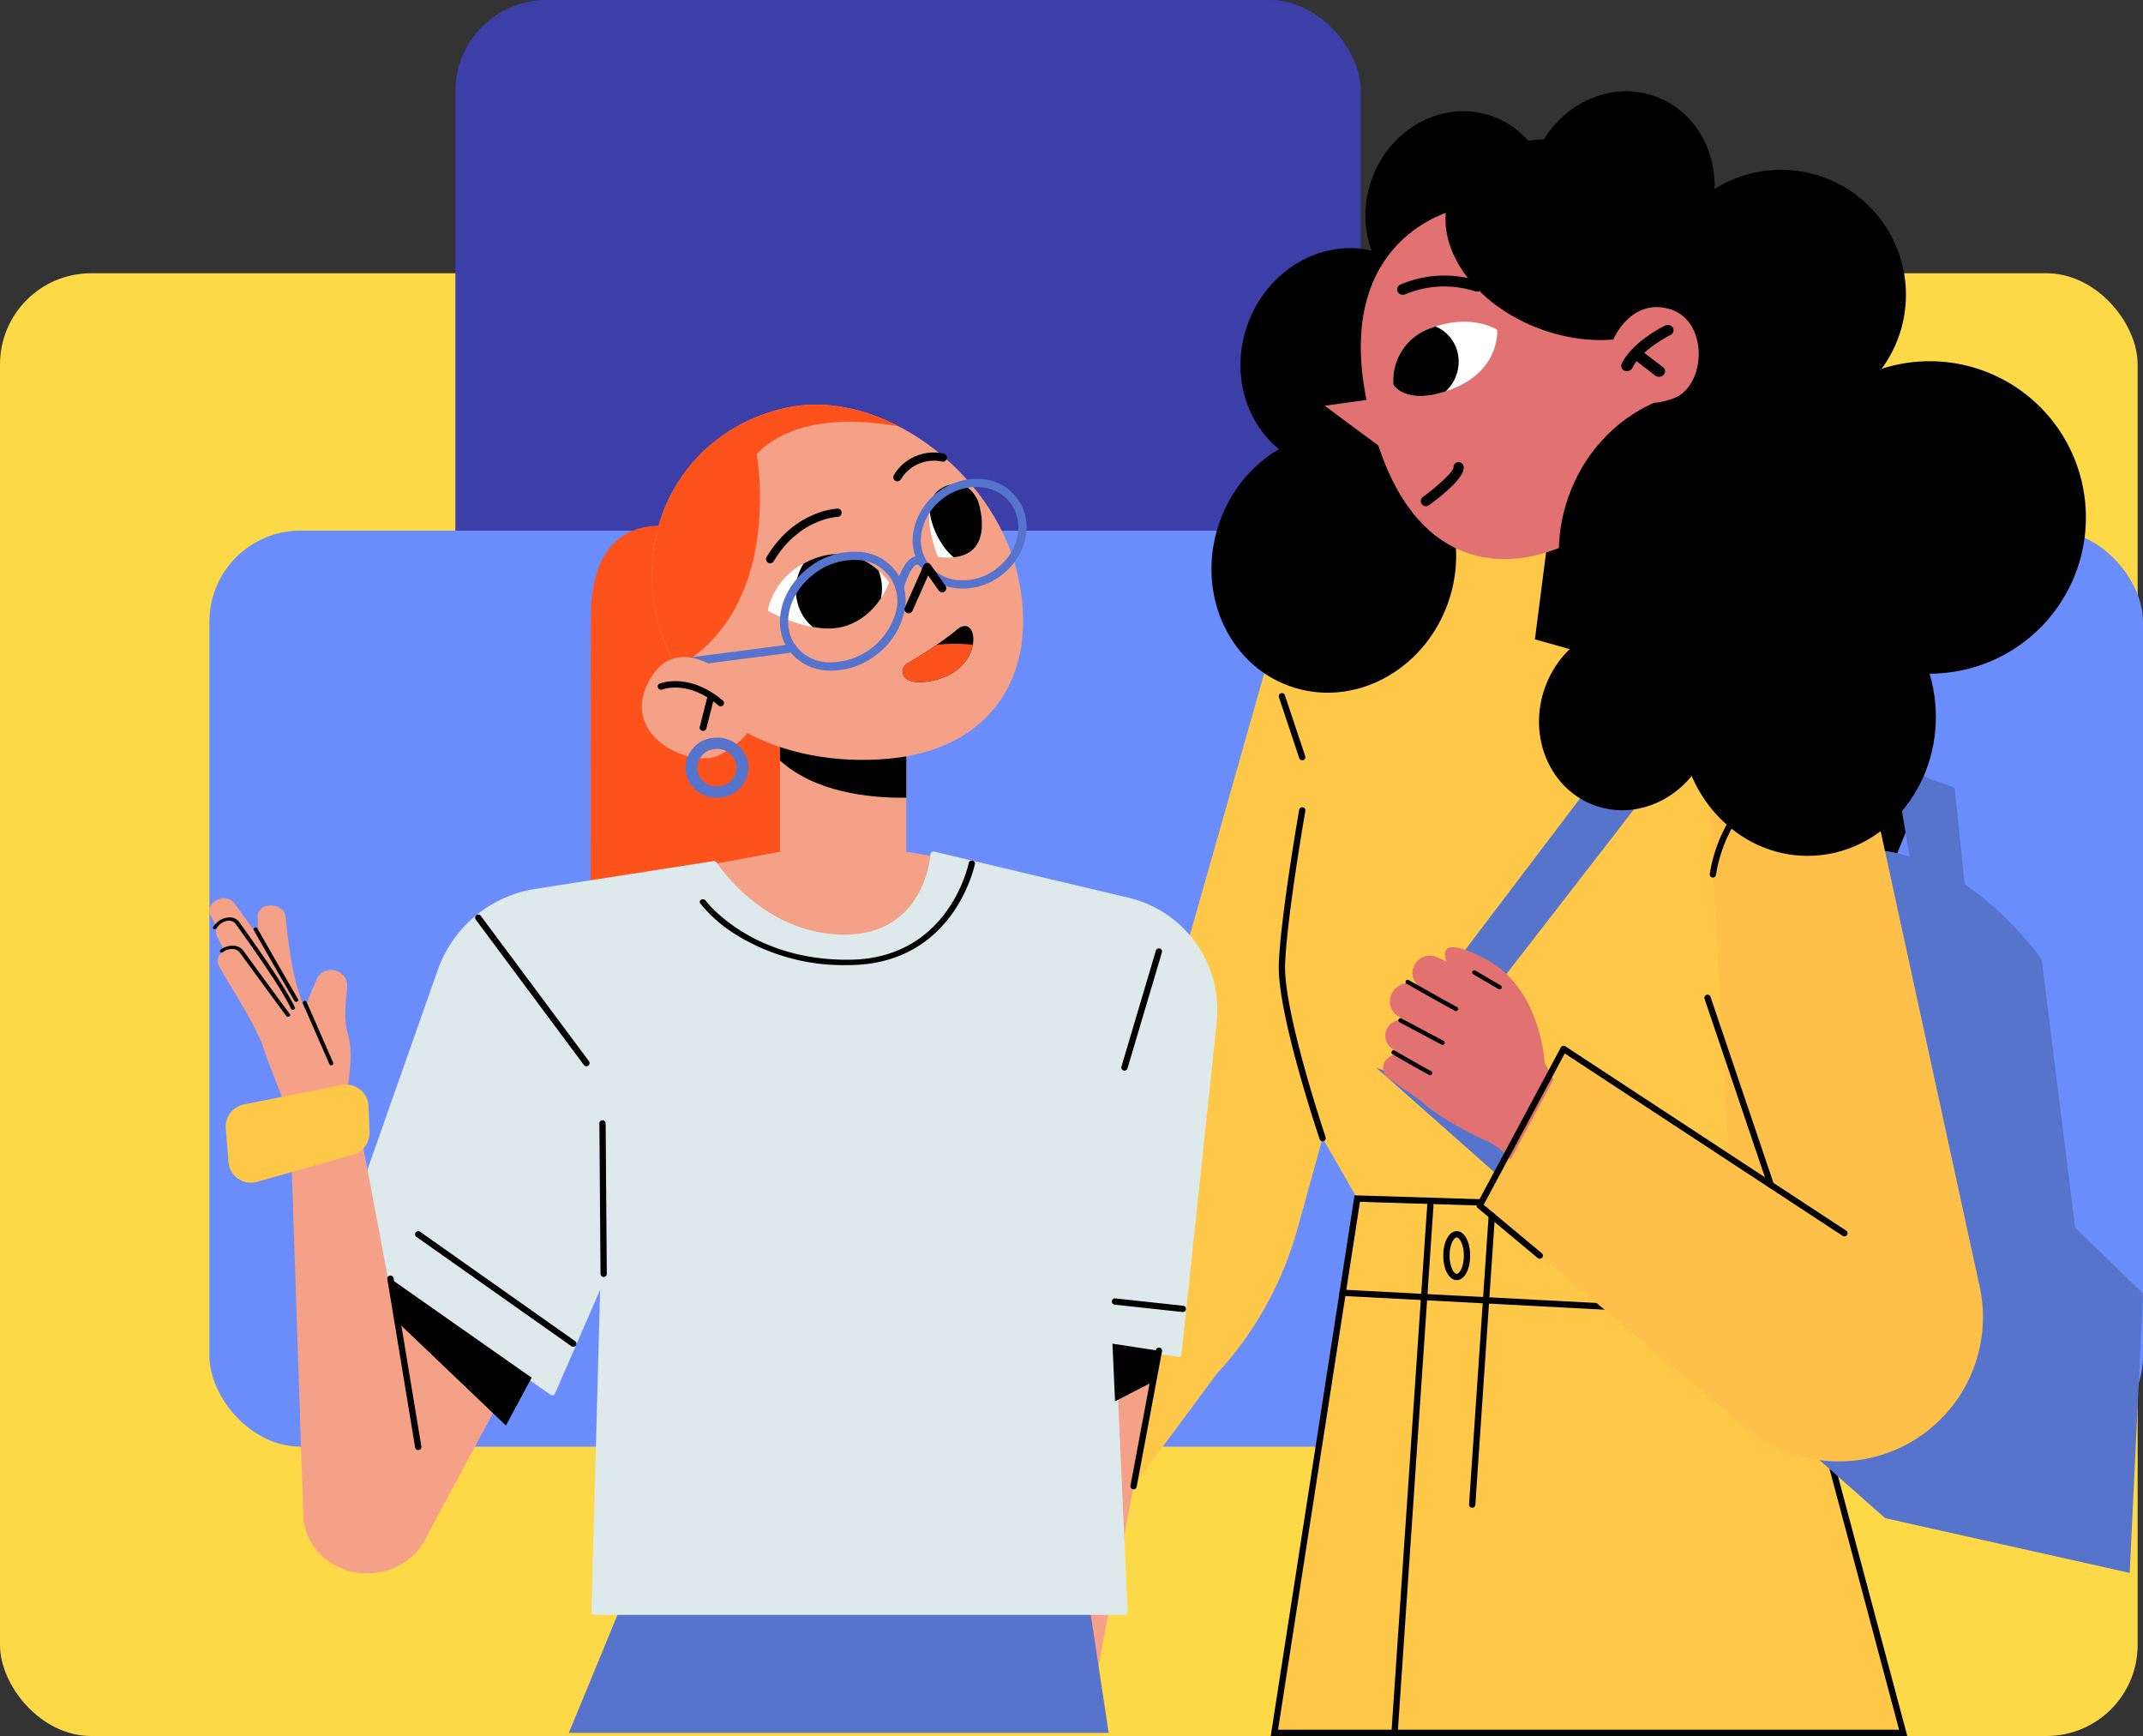 <svg xmlns="http://www.w3.org/2000/svg" xmlns:xlink="http://www.w3.org/1999/xlink" width="400" height="324" viewBox="0 0 400 324">
  <rect x="0" y="0" width="400" height="324" fill="#333333" stroke="none"/>
  <defs>
    <clipPath id="clip-path">
      <rect id="Rectángulo_339075" data-name="Rectángulo 339075" width="360.914" height="306.964" fill="none"/>
    </clipPath>
    <clipPath id="clip-path-2">
      <path id="Trazado_210249" data-name="Trazado 210249" d="M636.059,231.654s-2.081,6.262-8.191,8.142-14.448-2.879-14.448-2.879.911-7.036,9.153-9.905a11.858,11.858,0,0,1,3.918-.694c6.143,0,9.569,5.336,9.569,5.336" transform="translate(-613.419 -226.318)" fill="none"/>
    </clipPath>
    <clipPath id="clip-path-4">
      <path id="Trazado_210252" data-name="Trazado 210252" d="M577.175,195.343s4.062,11.762-7.536,10.326c0,0-4.155-10.182.738-12.874a5.477,5.477,0,0,1,2.635-.769c2.957,0,4.163,3.317,4.163,3.317" transform="translate(-567.993 -192.026)" fill="none"/>
    </clipPath>
  </defs>
  <g id="Grupo_983863" data-name="Grupo 983863" transform="translate(-106 17.036)">
    <rect id="Rectángulo_338979" data-name="Rectángulo 338979" width="399" height="273" rx="17" transform="translate(106 33.964)" fill="#fed947"/>
    <rect id="Rectángulo_339079" data-name="Rectángulo 339079" width="169" height="234" rx="17" transform="translate(191 -17.036)" fill="#3c3fa7"/>
    <rect id="Rectángulo_339078" data-name="Rectángulo 339078" width="360.914" height="170.964" rx="17" transform="translate(145.086 82)" fill="#6b8dfc"/>
    <g id="Grupo_983862" data-name="Grupo 983862" transform="translate(145.086)">
      <path id="Trazado_210199" data-name="Trazado 210199" d="M205.57,545.54l27.193,97.379L115.32,641.746l15.274-98.531Z" transform="translate(84.152 -335.955)" fill="#ffc849"/>
      <g id="Grupo_983853" data-name="Grupo 983853">
        <g id="Grupo_983852" data-name="Grupo 983852" clip-path="url(#clip-path)">
          <path id="Trazado_210200" data-name="Trazado 210200" d="M263.368,222.573c-4.695,13.238,1.4,27.481,13.613,31.812S302.9,251.5,307.6,238.258s-1.4-27.481-13.613-31.812-25.92,2.889-30.615,16.127" transform="translate(-48.147 -126.901)"/>
          <path id="Trazado_210201" data-name="Trazado 210201" d="M298.008,590.365h-.031l-57.127-3a.585.585,0,0,1-.554-.616.568.568,0,0,1,.616-.554l57.127,3a.586.586,0,0,1-.031,1.172" transform="translate(-29.362 -362.536)"/>
          <path id="Trazado_210202" data-name="Trazado 210202" d="M293.378,246.578l-40.593-11.412,2.458-19.134-20.952-1.171.225,15.057-7.068-1.875a20.51,20.51,0,0,0-25.028,12.9l-14.234,50.125s5.9,6.614,4.365,17.9c-2.013,14.833-6.319,59.542-6.319,59.542l-6.843-1.046-3.211,28.054L193.3,372.358a65.769,65.769,0,0,0,15.141-27.112l4.718-16.985,6.463,11.278,79.449,4.037Z" transform="translate(-5.371 -132.882)" fill="#ffc849"/>
          <path id="Trazado_210203" data-name="Trazado 210203" d="M503.9,550.073a.586.586,0,0,1-.586-.576l-.7-38.366a.587.587,0,1,1,1.173-.021l.7,38.366a.587.587,0,0,1-.576.6Z" transform="translate(-335.343 -315.743)"/>
          <path id="Trazado_210204" data-name="Trazado 210204" d="M490.1,613.953l-6.943,37.118-1.727-38.442Z" transform="translate(-312.868 -378.885)" fill="#f4a187"/>
          <path id="Trazado_210205" data-name="Trazado 210205" d="M515.367,743.852l-4.218,22.514-5.155-22.6Z" transform="translate(-347.511 -459.989)" fill="#f4a187"/>
          <path id="Trazado_210206" data-name="Trazado 210206" d="M660.778,283.842a44.466,44.466,0,0,0,14.079,13.075l12.616-.241-1.219-55.161-25.477-28.348s-17.552-5.7-17.648,16.285c-.067,15.265-.041,42.136-.019,57.144Z" transform="translate(-571.924 -131.424)" fill="#fd521b"/>
          <path id="Trazado_210207" data-name="Trazado 210207" d="M604.388,336.968c16.428.045,20.569-13.035,21.566-18.224l-12.144-2.09v-34.11H590.24v34.11l-17.064,3.2c2.559,3.564,13.426,17.067,31.212,17.116" transform="translate(-483.731 -174.741)" fill="#f4a187"/>
          <path id="Trazado_210208" data-name="Trazado 210208" d="M606.757,765.962l-3.47-22.848H515.412l-9.418,22.848Z" transform="translate(-438.901 -459.585)" fill="#5774cd"/>
          <path id="Trazado_210209" data-name="Trazado 210209" d="M207.847,542.442l-76.887-2.385L115.424,640.291l-.1.676H234.13Zm-75.885-1.18,74.976,2.325L232.6,639.793H116.687Z" transform="translate(82.785 -334.002)"/>
          <path id="Trazado_210210" data-name="Trazado 210210" d="M605,305.351c6.6,5.959,16.65,7.03,23.571,6.936V291.77H605Z" transform="translate(-498.495 -180.447)"/>
          <path id="Trazado_210211" data-name="Trazado 210211" d="M203.464,561.625l-95.012-84.109,9.185,3.74,92.595,71.587Z" transform="translate(109.305 -295.323)" fill="#5774cd"/>
          <path id="Trazado_210212" data-name="Trazado 210212" d="M290.342,22.514c-3.448,9.723,1.028,20.184,10,23.366s19.037-2.122,22.486-11.845-1.028-20.185-10-23.366S293.79,12.79,290.342,22.514" transform="translate(-73.41 -6.027)"/>
          <path id="Trazado_210213" data-name="Trazado 210213" d="M115.977,61.738A23.319,23.319,0,1,0,139.3,38.419a23.32,23.32,0,0,0-23.319,23.319" transform="translate(154.048 -23.761)"/>
          <path id="Trazado_210214" data-name="Trazado 210214" d="M27.939,161.2a29.155,29.155,0,1,0,29.155-29.155A29.155,29.155,0,0,0,27.939,161.2" transform="translate(264.005 -81.662)"/>
          <path id="Trazado_210215" data-name="Trazado 210215" d="M340.57,91.048c-3.865,10.9,1.153,22.625,11.208,26.191s21.34-2.379,25.205-13.278-1.153-22.625-11.208-26.191-21.34,2.379-25.205,13.277" transform="translate(-146.817 -47.458)"/>
          <path id="Trazado_210216" data-name="Trazado 210216" d="M337.526,183.515c-4.525,12.758,1.349,26.486,13.12,30.66s24.981-2.784,29.505-15.543-1.349-26.486-13.12-30.66-24.981,2.784-29.506,15.543" transform="translate(-148.962 -103.134)"/>
          <path id="Trazado_210217" data-name="Trazado 210217" d="M147.88,117.412c-4.695,13.238,1.4,27.481,13.613,31.812s25.92-2.889,30.615-16.127-1.4-27.481-13.613-31.812-25.92,2.889-30.615,16.127" transform="translate(111.405 -61.863)"/>
          <path id="Trazado_210218" data-name="Trazado 210218" d="M114.434,344.543l6.182-15.391-10.7-4.167-4.485,10.987,5.788,9.464Z" transform="translate(200.071 -200.989)"/>
          <path id="Trazado_210219" data-name="Trazado 210219" d="M15.053,371.583s14.914,1.141,29.317,20.178l6.253,50.129,12.669,12.289-2.479,52.159L15.146,496.11,0,381.8Z" transform="translate(297.622 -229.808)" fill="#5774cd"/>
          <path id="Trazado_210220" data-name="Trazado 210220" d="M87.254,329.737l2.878,17.058L100.4,351.94l-1.854-18Z" transform="translate(227.223 -203.928)" fill="#5774cd"/>
          <path id="Trazado_210221" data-name="Trazado 210221" d="M244.056,58.308s-22.014,5.007-16.377,34.643,21.654,32.444,32.5,29.524c13.417-3.612,26.371-16.694,24.881-24.527l1.181-39.217Z" transform="translate(-11.844 -36.061)" fill="#e27171"/>
          <path id="Trazado_210222" data-name="Trazado 210222" d="M315.941,124.457a10.349,10.349,0,0,1,6.931-10.517c7.749-2.9,12.453.308,12.453.308s.625,7.407-8.174,10.938-11.21-.729-11.21-.729" transform="translate(-94.955 -69.718)" fill="#fff"/>
          <path id="Trazado_210223" data-name="Trazado 210223" d="M380.65,150.878,372.569,152l10.607,7.851Z" transform="translate(-164.413 -93.312)" fill="#e27171"/>
          <path id="Trazado_210224" data-name="Trazado 210224" d="M337.982,93.144a1.119,1.119,0,0,0,.836-.662.962.962,0,0,0-.636-1.282,20.968,20.968,0,0,0-14.728.655.994.994,0,0,0-.485,1.368,1.114,1.114,0,0,0,1.465.406,18.931,18.931,0,0,1,12.975-.52,1.171,1.171,0,0,0,.573.034" transform="translate(-101.155 -55.775)"/>
          <path id="Trazado_210225" data-name="Trazado 210225" d="M104.62,280.644l24.58,6.618a33.678,33.678,0,0,1,24.153,25.365l18.264,84.022a26.917,26.917,0,0,1-43.542,26.389L78.3,381.524,93.96,352.3l30.733,19.031-4.218-75.743Z" transform="translate(158.807 -173.566)" fill="#ffc049"/>
          <path id="Trazado_210226" data-name="Trazado 210226" d="M334.832,125.887a10.349,10.349,0,0,1,6.931-10.517c.326-.122.644-.229.958-.33a7.06,7.06,0,0,1,4.3,6.6,7.591,7.591,0,0,1-2.395,5.5c-7.641,2.545-9.791-1.248-9.791-1.248" transform="translate(-113.846 -71.147)"/>
          <path id="Trazado_210227" data-name="Trazado 210227" d="M333.258,189.647a.955.955,0,0,1-.563-1.726c2.956-2.158,5.628-4.711,5.717-5.465a.939.939,0,0,1,.856-1.026.981.981,0,0,1,1.044.873c.2,1.967-3.983,5.331-6.492,7.161a.954.954,0,0,1-.563.184" transform="translate(-106.193 -112.205)"/>
          <path id="Trazado_210228" data-name="Trazado 210228" d="M257.255,284.862l-8.787-4.218L202.9,340.751l7.254,4.921Z" transform="translate(26.244 -173.567)" fill="#5774cd"/>
          <path id="Trazado_210229" data-name="Trazado 210229" d="M101.337,263.993c0,14.323,10.712,25.934,23.926,25.934s23.927-11.611,23.927-25.934-10.712-25.934-23.927-25.934-23.926,11.611-23.926,25.934" transform="translate(173.06 -147.229)"/>
          <path id="Trazado_210230" data-name="Trazado 210230" d="M210.8,272.372c-3.243,9.143.967,18.98,9.4,21.971s17.9-2,21.144-11.138-.967-18.98-9.4-21.971-17.9,2-21.144,11.138" transform="translate(38.468 -161.025)"/>
          <path id="Trazado_210231" data-name="Trazado 210231" d="M146.319,166.239c-5.339,15.054,1.592,31.251,15.481,36.177s29.476-3.285,34.815-18.34-1.592-31.251-15.481-36.177-29.476,3.285-34.815,18.34" transform="translate(107.358 -90.585)"/>
          <path id="Trazado_210232" data-name="Trazado 210232" d="M210.746,12.768c-3.448,9.723,1.028,20.184,10,23.366s19.037-2.122,22.486-11.845S242.2,4.1,233.232.923s-19.038,2.122-22.486,11.845" transform="translate(36.555 0)"/>
          <path id="Trazado_210233" data-name="Trazado 210233" d="M215.906,33.983c-3.292,9.282,4.471,20.505,17.337,25.068s25.965.738,29.257-8.544S258.03,30,245.164,25.438,219.2,24.7,215.906,33.983" transform="translate(15.569 -14.542)"/>
          <path id="Trazado_210234" data-name="Trazado 210234" d="M217.344,111.542s3.317-7.795,10.588-5.577,6.736,14.316.683,16.624c-6.8,2.593-10.991-1.321-10.991-1.321Z" transform="translate(44.719 -65.29)" fill="#e27171"/>
          <path id="Trazado_210235" data-name="Trazado 210235" d="M230.922,122.9a1.125,1.125,0,0,0,.807-.6c1.69-3.47,7.019-6.07,7.072-6.1a1,1,0,0,0,.5-1.364,1.114,1.114,0,0,0-1.463-.419c-.248.119-6.087,2.971-8.1,7.1a.955.955,0,0,0,.541,1.32,1.158,1.158,0,0,0,.64.058" transform="translate(33.882 -70.69)"/>
          <path id="Trazado_210236" data-name="Trazado 210236" d="M239.083,131.447a1.153,1.153,0,0,0,.639-.354.95.95,0,0,0-.114-1.419l-3.965-3.037a1.164,1.164,0,0,0-1.541.151.95.95,0,0,0,.114,1.419l3.965,3.036a1.135,1.135,0,0,0,.9.2" transform="translate(31.707 -78.181)"/>
          <path id="Trazado_210237" data-name="Trazado 210237" d="M314.171,443.36l-1.641-3.121s-.645-13.81-10.924-19.289-7.285.737-7.285.737-7.781,18.91-5.47,24.832c.773,1.981,9.16,6.844,12.861,8.3a13.311,13.311,0,0,1,4.458,3.532Z" transform="translate(-63.302 -258.943)" fill="#e27171"/>
          <path id="Trazado_210238" data-name="Trazado 210238" d="M317.135,423.084l10.6,5.173a3.448,3.448,0,0,1,1.435,4.807,3.7,3.7,0,0,1-5.048,1.51l-10.168-5.923a3.058,3.058,0,0,1-.952-4.336,3.265,3.265,0,0,1,4.137-1.233" transform="translate(-87.93 -261.468)" fill="#e27171"/>
          <path id="Trazado_210239" data-name="Trazado 210239" d="M319.814,442.375l12.265,6.912a3.408,3.408,0,0,0,4.154-.755l.224-.245a3.245,3.245,0,0,0-.691-5.1l-12.489-6.668a3.447,3.447,0,0,0-4.431,1.22,3.212,3.212,0,0,0,.968,4.638" transform="translate(-97.901 -269.738)" fill="#e27171"/>
          <path id="Trazado_210240" data-name="Trazado 210240" d="M333.794,455.452h0a2.972,2.972,0,0,1,3.776-.913l8.339,4.292a2.972,2.972,0,0,1,1.411,3.714l-.274.707a2.971,2.971,0,0,1-4.337,1.454l-8.065-5a2.971,2.971,0,0,1-.851-4.255" transform="translate(-113.751 -280.909)" fill="#e27171"/>
          <path id="Trazado_210241" data-name="Trazado 210241" d="M341.891,471.934h0a2.574,2.574,0,0,1,3-.55l6.809,3.678a2.218,2.218,0,0,1,.714,3.185l-.451.736a2.6,2.6,0,0,1-3.6.929l-6.358-4.413a2.313,2.313,0,0,1-.117-3.565" transform="translate(-122.033 -291.366)" fill="#e27171"/>
          <path id="Trazado_210242" data-name="Trazado 210242" d="M349.686,458.325a.4.4,0,0,0,.328-.724c-.426-.2-5.351-2.835-7.9-4.2a.4.4,0,0,0-.376.7c.3.161,7.382,3.961,7.933,4.22l.01,0" transform="translate(-119.638 -280.379)"/>
          <path id="Trazado_210243" data-name="Trazado 210243" d="M344.195,440.487a.4.4,0,0,0,.327-.724c-.473-.221-6.094-3.381-9-5.021a.4.4,0,1,0-.391.693c.344.194,8.435,4.76,9.054,5.049l.008,0" transform="translate(-111.628 -268.838)"/>
          <path id="Trazado_210244" data-name="Trazado 210244" d="M354.661,473.749a.4.4,0,0,0,.32-.728c-.562-.247-4.686-2.61-6.788-3.825a.4.4,0,1,0-.4.689c.25.144,6.125,3.538,6.866,3.864h0" transform="translate(-126.926 -290.145)"/>
          <path id="Trazado_210245" data-name="Trazado 210245" d="M318.593,433.586a.4.4,0,0,0,.36-.708l-4.684-2.735a.4.4,0,1,0-.4.686l4.683,2.735a.351.351,0,0,0,.041.021" transform="translate(-77.914 -265.992)"/>
          <path id="Trazado_210246" data-name="Trazado 210246" d="M616.011,184.628c-4.507-18.907-25.453-34.566-43.049-30.762s-28.617,20.526-24.109,39.434,23.427,27.877,43.257,26.064c19.068-1.744,28.409-15.828,23.9-34.736" transform="translate(-465.24 -94.805)" fill="#f4a187"/>
          <path id="Trazado_210247" data-name="Trazado 210247" d="M636.059,231.654s-4.9-7.632-13.487-4.642c-8.242,2.869-9.153,9.905-9.153,9.905s8.338,4.759,14.448,2.879,8.191-8.142,8.191-8.142" transform="translate(-509.19 -139.968)" fill="#fff"/>
        </g>
      </g>
      <g id="Grupo_983855" data-name="Grupo 983855" transform="translate(104.229 86.35)">
        <g id="Grupo_983854" data-name="Grupo 983854" clip-path="url(#clip-path-2)">
          <path id="Trazado_210248" data-name="Trazado 210248" d="M617.288,232.081c1.229,4.59,5.673,7.146,9.928,5.708a9.054,9.054,0,0,0,5.477-10.915c-1.229-4.59-5.674-7.146-9.928-5.708a9.054,9.054,0,0,0-5.477,10.915" transform="translate(-611.726 -222.884)"/>
        </g>
      </g>
      <g id="Grupo_983857" data-name="Grupo 983857">
        <g id="Grupo_983856" data-name="Grupo 983856" clip-path="url(#clip-path)">
          <path id="Trazado_210250" data-name="Trazado 210250" d="M569.639,205.669s-4.155-10.182.738-12.874,6.8,2.548,6.8,2.548,4.062,11.762-7.536,10.326" transform="translate(-433.664 -118.759)" fill="#fff"/>
        </g>
      </g>
      <g id="Grupo_983859" data-name="Grupo 983859" transform="translate(134.33 73.266)">
        <g id="Grupo_983858" data-name="Grupo 983858" clip-path="url(#clip-path-4)">
          <path id="Trazado_210251" data-name="Trazado 210251" d="M563.9,197.394c2.008,4.6,5.759,7.189,8.379,5.791s3.116-6.26,1.108-10.857-5.759-7.189-8.379-5.79-3.116,6.26-1.108,10.857" transform="translate(-562.711 -188.397)"/>
        </g>
      </g>
      <g id="Grupo_983861" data-name="Grupo 983861">
        <g id="Grupo_983860" data-name="Grupo 983860" clip-path="url(#clip-path)">
          <path id="Trazado_210253" data-name="Trazado 210253" d="M585.81,182.062a.767.767,0,0,1-.674-1.136,8.71,8.71,0,0,1,9.352-4.038.768.768,0,0,1-.315,1.5,7.156,7.156,0,0,0-7.689,3.271.767.767,0,0,1-.674.4" transform="translate(-457.402 -109.265)"/>
          <path id="Trazado_210254" data-name="Trazado 210254" d="M637.4,214.348a.768.768,0,0,1-.66-1.16c5.122-8.615,12.879-9.025,13.206-9.038a.757.757,0,0,1,.8.734.769.769,0,0,1-.734.8c-.3.013-7.271.417-11.95,8.287a.768.768,0,0,1-.66.376" transform="translate(-532.732 -126.257)"/>
          <path id="Trazado_210255" data-name="Trazado 210255" d="M654.771,157.351c-6.709-3.478-14.081-4.966-20.946-3.482-17.6,3.8-28.617,20.526-24.109,39.433a32.138,32.138,0,0,0,3.646,9c.514-.273,1.044-.582,1.6-.939,18.282-11.838,13.291-38.854,13.291-38.854,7.128-7.4,19.78-6.376,26.523-5.157" transform="translate(-526.104 -94.808)" fill="#fd521b"/>
          <path id="Trazado_210256" data-name="Trazado 210256" d="M582.063,262.5a78.567,78.567,0,0,1-9.048,6.117c-1.3.7-1.712,4.286,4.26,3.255,10.735-1.852,9.133-13.6,4.788-9.372" transform="translate(-442.797 -161.784)"/>
          <path id="Trazado_210257" data-name="Trazado 210257" d="M818.766,630.272l17.3-32.18L811.182,580.64l-14.829,39.234Z" transform="translate(-778.994 -359.101)" fill="#f4a187"/>
          <path id="Trazado_210258" data-name="Trazado 210258" d="M599.544,514.179a.581.581,0,0,0,.161-.432l-2.215-49.32,11.6,1.772a.586.586,0,0,0,.672-.518l6.578-61.981a21.54,21.54,0,0,0-16.413-23.182L563.616,371.9a.588.588,0,0,0-.721.53c-.042.612-1.208,14.963-16.046,14.963h-.064c-15.126-.042-23.7-13.317-23.785-13.451a.591.591,0,0,0-.586-.266l-33.262,5.186A23.056,23.056,0,0,0,470.935,394l-18.079,51.31a.587.587,0,0,0,.217.675l38.89,27.275a.585.585,0,0,0,.874-.246l8.406-19.319-1.619,60.062a.586.586,0,0,0,.586.6H599.12a.587.587,0,0,0,.424-.181" transform="translate(-428.314 -229.996)" fill="#dee9ec"/>
          <path id="Trazado_210259" data-name="Trazado 210259" d="M788.3,581.037l25.655,24.493,4.8-8.92-28.722-20.144Z" transform="translate(-758.612 -356.52)"/>
          <path id="Trazado_210260" data-name="Trazado 210260" d="M897.378,455.221s-5.737-14.363-6.574-17.069c-1.342-4.339-6.83-12.478-8.479-15.68a1.875,1.875,0,0,1,.82-2.3c1.227-.9,2.954-.842,3.656.116,2.022,2.76,5.917,8.066,8.572,11.613,3.728,4.981,9.619,24.425,9.619,24.425l-1.65,3.581Z" transform="translate(-880.663 -259.461)" fill="#f4a187"/>
          <path id="Trazado_210261" data-name="Trazado 210261" d="M907.917,439.5s-3.062-9.29-6.2-14.474c-2.53-4.181-7.306-13.342-9.061-16.734a1.9,1.9,0,0,1,.751-2.36,2.734,2.734,0,0,1,3.751.216c2.134,2.961,6.223,8.622,9.01,12.411,3.922,5.334,3.241,18.462,3.241,18.462l2.264,6.962Z" transform="translate(-891.283 -250.66)" fill="#f4a187"/>
          <path id="Trazado_210262" data-name="Trazado 210262" d="M914.646,426.806s-.769-7.1-3.906-12.283c-2.51-4.149-7.233-13.2-9.021-16.655a2.016,2.016,0,0,1,.8-2.5,2.634,2.634,0,0,1,3.614.208c2.119,2.94,6.252,8.663,9.061,12.483,3.923,5.334,3.242,18.463,3.242,18.463l-.153,10.4Z" transform="translate(-901.538 -244.14)" fill="#f4a187"/>
          <path id="Trazado_210263" data-name="Trazado 210263" d="M887.531,430.506s-4.265-7.135-5.81-12.956c-1.226-4.619-1.362-13.812-1.366-17.413a2.031,2.031,0,0,1,1.79-1.8c1.769-.306,3.3.62,3.434,2.077.325,3.535,1.057,9.844,2.418,13.943,1.8,5.423,8.365,26.561,8.365,26.561l-2.343,5.843Z" transform="translate(-871.341 -246.316)" fill="#f4a187"/>
          <path id="Trazado_210264" data-name="Trazado 210264" d="M885.032,467.054s-2.891-8.491-2.412-10.592c1.405-6.17,2.023-11.251.985-14.75-.924-3.117-.219-6.5-.118-8.883a2.936,2.936,0,0,0-2.689-2.983,2.853,2.853,0,0,0-2.944,1.557c-.736,1.736-1.886,4.538-3.053,7.735-1.953,5.347,5.647,27.13,5.647,27.13Z" transform="translate(-857.769 -265.826)" fill="#f4a187"/>
          <path id="Trazado_210265" data-name="Trazado 210265" d="M906.45,419.074a.242.242,0,0,0,.041.055.408.408,0,0,0,.514,0,2.84,2.84,0,0,1,1.814-.546,1.692,1.692,0,0,1,1.3.629c.546.744,1.239,1.7,2.013,2.756,2.13,2.921,4.78,6.555,6.719,9.146a.389.389,0,0,0,.5.054.3.3,0,0,0,.137-.434c-1.937-2.589-4.587-6.222-6.716-9.141-.774-1.061-1.468-2.013-2.013-2.757a2.325,2.325,0,0,0-1.789-.87,3.761,3.761,0,0,0-2.4.721.3.3,0,0,0-.12.382" transform="translate(-904.465 -258.493)"/>
          <path id="Trazado_210266" data-name="Trazado 210266" d="M904.1,406.164a.289.289,0,0,0,.185.135.443.443,0,0,0,.487-.21,3.161,3.161,0,0,1,.794-.864,2.755,2.755,0,0,1,1.681-.514,1.538,1.538,0,0,1,1.12.683c5.5,7.633,8.968,12.942,10.3,15.781a.356.356,0,0,0,.472.124.33.33,0,0,0,.217-.419c-1.348-2.867-4.829-8.2-10.349-15.859a2.166,2.166,0,0,0-1.577-.924,3.626,3.626,0,0,0-2.253.654,3.818,3.818,0,0,0-1.077,1.165.261.261,0,0,0,0,.249" transform="translate(-903.408 -249.909)"/>
          <path id="Trazado_210267" data-name="Trazado 210267" d="M902.489,409.512l0,0c1.835,3.219,5.265,9.223,7.619,13.26a.372.372,0,0,0,.487.094.317.317,0,0,0,.183-.427c-2.353-4.035-5.783-10.037-7.617-13.256a.371.371,0,0,0-.485-.1.32.32,0,0,0-.188.424" transform="translate(-894.224 -252.974)"/>
          <path id="Trazado_210268" data-name="Trazado 210268" d="M890.324,456.811a.362.362,0,0,0,.458.113.333.333,0,0,0,.227-.416l-4.979-11.393a.356.356,0,0,0-.467-.134.334.334,0,0,0-.227.417l4.979,11.393.01.021" transform="translate(-867.9 -275.181)"/>
          <path id="Trazado_210269" data-name="Trazado 210269" d="M837.3,508.7l2.231,66.936c.214,6.419,6.214,11.336,13.09,10.727,6.946-.615,11.854-6.6,10.648-12.994l-13.678-72.46Z" transform="translate(-822.005 -309.794)" fill="#f4a187"/>
          <path id="Trazado_210270" data-name="Trazado 210270" d="M889.213,485.966,870.976,489.6a4.207,4.207,0,0,0-3.37,4.455l.493,6.268a4.206,4.206,0,0,0,5.342,3.716l17.935-5.092a4.206,4.206,0,0,0,3.054-4.213l-.191-4.814a4.206,4.206,0,0,0-5.026-3.958" transform="translate(-864.541 -300.498)" fill="#ffc849"/>
          <path id="Trazado_210271" data-name="Trazado 210271" d="M480.477,442.068a.609.609,0,0,1-.167-.024.587.587,0,0,1-.4-.73l6.423-21.644a.586.586,0,1,1,1.124.333l-6.422,21.645a.587.587,0,0,1-.562.419" transform="translate(-309.67 -259.288)"/>
          <path id="Trazado_210272" data-name="Trazado 210272" d="M752.3,532.554a.587.587,0,0,1-.586-.582L751.5,503.9a.586.586,0,0,1,.582-.591h0a.586.586,0,0,1,.587.582l.214,28.077a.586.586,0,0,1-.582.591Z" transform="translate(-678.708 -311.273)"/>
          <path id="Trazado_210273" data-name="Trazado 210273" d="M780.728,431.041a.587.587,0,0,1-.471-.236l-20.19-27.141a.586.586,0,1,1,.941-.7L781.2,430.1a.586.586,0,0,1-.471.937" transform="translate(-710.354 -249.07)"/>
          <path id="Trazado_210274" data-name="Trazado 210274" d="M156.35,506.662a.586.586,0,0,1-.376-.136l-11.215-9.352a.585.585,0,0,1-.141-.727l15.662-29.226a.587.587,0,0,1,.839-.213l52.41,34.395a.586.586,0,1,1-.644.98L161.011,468.34l-15.134,28.239,10.848,9.046a.586.586,0,0,1-.376,1.037" transform="translate(91.969 -288.765)"/>
          <path id="Trazado_210275" data-name="Trazado 210275" d="M192.934,478.009a.585.585,0,0,1-.556-.4l-11.814-34.92a.586.586,0,1,1,1.111-.376l11.814,34.921a.586.586,0,0,1-.368.743.6.6,0,0,1-.188.031" transform="translate(98.513 -273.306)"/>
          <path id="Trazado_210276" data-name="Trazado 210276" d="M408,412.578a.585.585,0,0,1-.556-.4c-.325-.962-7.972-23.664-7.621-32.715.35-8.981,3.764-28.535,3.8-28.731a.586.586,0,1,1,1.155.2c-.034.2-3.434,19.671-3.78,28.574-.343,8.834,7.48,32.06,7.559,32.294a.586.586,0,0,1-.368.743.6.6,0,0,1-.188.031" transform="translate(-200.214 -216.614)"/>
          <path id="Trazado_210277" data-name="Trazado 210277" d="M160.494,347.24a.667.667,0,0,1-.1-.008.586.586,0,0,1-.477-.678,28.1,28.1,0,0,1,19.122-22.345.587.587,0,1,1,.293,1.136,26.914,26.914,0,0,0-18.26,21.41.586.586,0,0,1-.576.486" transform="translate(120.133 -200.497)"/>
          <path id="Trazado_210278" data-name="Trazado 210278" d="M414.158,306.9a.588.588,0,0,1-.557-.4l-3.8-11.391a.587.587,0,0,1,1.113-.371l3.8,11.391a.587.587,0,0,1-.557.772" transform="translate(-210.175 -182.035)"/>
          <path id="Trazado_210279" data-name="Trazado 210279" d="M848.009,611.862a.586.586,0,0,1-.577-.491l-5.187-31.4a.586.586,0,1,1,1.157-.19l5.187,31.4a.586.586,0,0,1-.483.673.538.538,0,0,1-.1.008" transform="translate(-809.031 -358.264)"/>
          <path id="Trazado_210280" data-name="Trazado 210280" d="M347.689,643.1h-.041a.587.587,0,0,1-.545-.625l6.678-98.419a.587.587,0,0,1,1.171.08l-6.678,98.419a.588.588,0,0,1-.584.546" transform="translate(-126.472 -336.134)"/>
          <path id="Trazado_210281" data-name="Trazado 210281" d="M317.621,603.555h-.041a.587.587,0,0,1-.545-.625L320.694,549a.586.586,0,1,1,1.17.08l-3.659,53.932a.587.587,0,0,1-.584.546" transform="translate(-81.913 -339.193)"/>
          <path id="Trazado_210282" data-name="Trazado 210282" d="M334.18,562.148c0-2.606-1.078-4.571-2.506-4.571s-2.506,1.966-2.506,4.571,1.078,4.571,2.506,4.571,2.506-1.965,2.506-4.571m-1.173,0c0,2.074-.789,3.4-1.333,3.4s-1.333-1.324-1.333-3.4.789-3.4,1.333-3.4,1.333,1.324,1.333,3.4" transform="translate(-98.858 -344.838)"/>
          <path id="Trazado_210283" data-name="Trazado 210283" d="M598.859,395.831a38.033,38.033,0,0,1-20.61-5.633,26.04,26.04,0,0,1-6.76-5.891.461.461,0,0,1,.187-.691.646.646,0,0,1,.807.16c.084.113,8.531,11.341,27.085,11.045,18.436-.29,22.012-17.893,22.046-18.071a.581.581,0,0,1,.672-.414.516.516,0,0,1,.485.575c-.035.186-3.759,18.609-23.182,18.913-.244,0-.488.006-.729.006" transform="translate(-479.877 -232.743)"/>
          <path id="Trazado_210284" data-name="Trazado 210284" d="M481.482,593a.593.593,0,0,1-.064,0l-12.671-1.373a.587.587,0,0,1,.126-1.166l12.671,1.374a.586.586,0,0,1-.062,1.169" transform="translate(-299.801 -365.17)"/>
          <path id="Trazado_210285" data-name="Trazado 210285" d="M795.91,579.166a.581.581,0,0,1-.338-.108L766.631,558.64a.586.586,0,1,1,.676-.958L796.248,578.1a.586.586,0,0,1-.338,1.065" transform="translate(-727.99 -344.835)"/>
          <path id="Trazado_210286" data-name="Trazado 210286" d="M562.632,207.635C567.53,204,568.9,197.53,565.7,193.2a9.172,9.172,0,0,0-6.765-3.627,12.123,12.123,0,0,0-12.5,9.267A9,9,0,0,0,554.7,210c.294.023.587.035.881.035a11.894,11.894,0,0,0,7.055-2.4m-3.825-16.53a7.66,7.66,0,0,1,5.656,3.011c2.7,3.648,1.471,9.158-2.747,12.284a10.208,10.208,0,0,1-6.9,2.065,7.461,7.461,0,0,1-6.891-9.3,10.233,10.233,0,0,1,3.982-6,10.353,10.353,0,0,1,6.139-2.1q.378,0,.756.031" transform="translate(-414.91 -117.222)" fill="#5774cd"/>
          <path id="Trazado_210287" data-name="Trazado 210287" d="M623.3,244.6a13.738,13.738,0,0,0,5.236-7.572,9.133,9.133,0,0,0-8.733-11.784,13.694,13.694,0,0,0-8.768,2.806c-5.494,4.073-7.214,11.1-3.832,15.662a9.45,9.45,0,0,0,7.331,3.694c.193.01.387.014.582.014a13.864,13.864,0,0,0,8.184-2.82m-14.864-1.8c-2.876-3.882-1.3-9.943,3.514-13.512a12.154,12.154,0,0,1,7.778-2.506,7.6,7.6,0,0,1,7.318,9.874,12.757,12.757,0,0,1-12.439,9.219,7.945,7.945,0,0,1-6.171-3.075" transform="translate(-498.977 -139.296)" fill="#5774cd"/>
          <path id="Trazado_210288" data-name="Trazado 210288" d="M659.416,274.589a.768.768,0,0,1-.1-1.53l19.989-2.595a.768.768,0,1,1,.2,1.523l-19.989,2.595a.735.735,0,0,1-.1.007" transform="translate(-570.564 -167.266)" fill="#5774cd"/>
          <path id="Trazado_210289" data-name="Trazado 210289" d="M594.432,234.181a.768.768,0,0,1-.743-.965c.236-.891,1.526-5.355,3.732-5.719.9-.148,1.734.339,2.473,1.45a.769.769,0,0,1-1.282.849c-.356-.536-.686-.817-.942-.783-.8.131-1.936,2.483-2.5,4.6a.768.768,0,0,1-.742.572" transform="translate(-465.614 -140.681)" fill="#5774cd"/>
          <path id="Trazado_210290" data-name="Trazado 210290" d="M586.261,240.131a.768.768,0,0,1-.7-1.08l3.488-7.846a.768.768,0,0,1,1.331-.129L593.127,235a.768.768,0,1,1-1.257.882l-1.97-2.811-2.936,6.605a.768.768,0,0,1-.7.456" transform="translate(-455.743 -142.709)"/>
          <path id="Trazado_210291" data-name="Trazado 210291" d="M578.846,270.455c-2.244,1.518-4.8,3.11-5.575,3.532-1.3.7-1.712,4.285,4.26,3.255,5.253-.906,7.547-4.18,8.016-6.794a30.906,30.906,0,0,0-6.7.007" transform="translate(-443.054 -167.15)" fill="#fd521b"/>
          <path id="Trazado_210292" data-name="Trazado 210292" d="M697.408,280.755s-10.208-9.629-15.447.872c-5.087,10.2,8.546,16.132,13.567,13.311s5.74-5.262,5.74-5.262Z" transform="translate(-600.125 -171.141)" fill="#f4a187"/>
          <path id="Trazado_210293" data-name="Trazado 210293" d="M705.951,293.234a.642.642,0,0,0,.436-.2.581.581,0,0,0-.05-.849c-6.2-5.286-11.546-3.287-11.771-3.2a.591.591,0,0,0-.344.784.641.641,0,0,0,.821.329c.2-.076,4.873-1.776,10.452,2.982a.651.651,0,0,0,.456.152" transform="translate(-610.491 -178.453)"/>
          <path id="Trazado_210294" data-name="Trazado 210294" d="M699.713,301.841a.624.624,0,0,0,.579-.459L701.7,295.8a.6.6,0,0,0-.466-.725.634.634,0,0,0-.762.444l-1.413,5.585a.6.6,0,0,0,.466.725.664.664,0,0,0,.183.016" transform="translate(-607.524 -182.479)"/>
          <path id="Trazado_210295" data-name="Trazado 210295" d="M682.228,322.105a5.716,5.716,0,0,1,5.549-5.9,5.791,5.791,0,0,1,6.2,5.284,5.717,5.717,0,0,1-5.55,5.9,5.791,5.791,0,0,1-6.2-5.285m2.2-.116a3.618,3.618,0,0,0,3.872,3.3,3.571,3.571,0,0,0,3.467-3.687,3.617,3.617,0,0,0-3.871-3.3,3.571,3.571,0,0,0-3.467,3.687" transform="translate(-593.366 -195.554)" fill="#5774cd"/>
          <path id="Trazado_210296" data-name="Trazado 210296" d="M481.91,623.38l7.109-3.663,1.078-5.764-8.67-1.325Z" transform="translate(-312.868 -378.884)"/>
          <path id="Trazado_210297" data-name="Trazado 210297" d="M480.478,641.006a.587.587,0,0,1-.577-.694l4.727-25.27a.586.586,0,1,1,1.152.215l-4.727,25.27a.586.586,0,0,1-.575.479" transform="translate(-307.975 -380.081)"/>
        </g>
      </g>
    </g>
  </g>
</svg>
